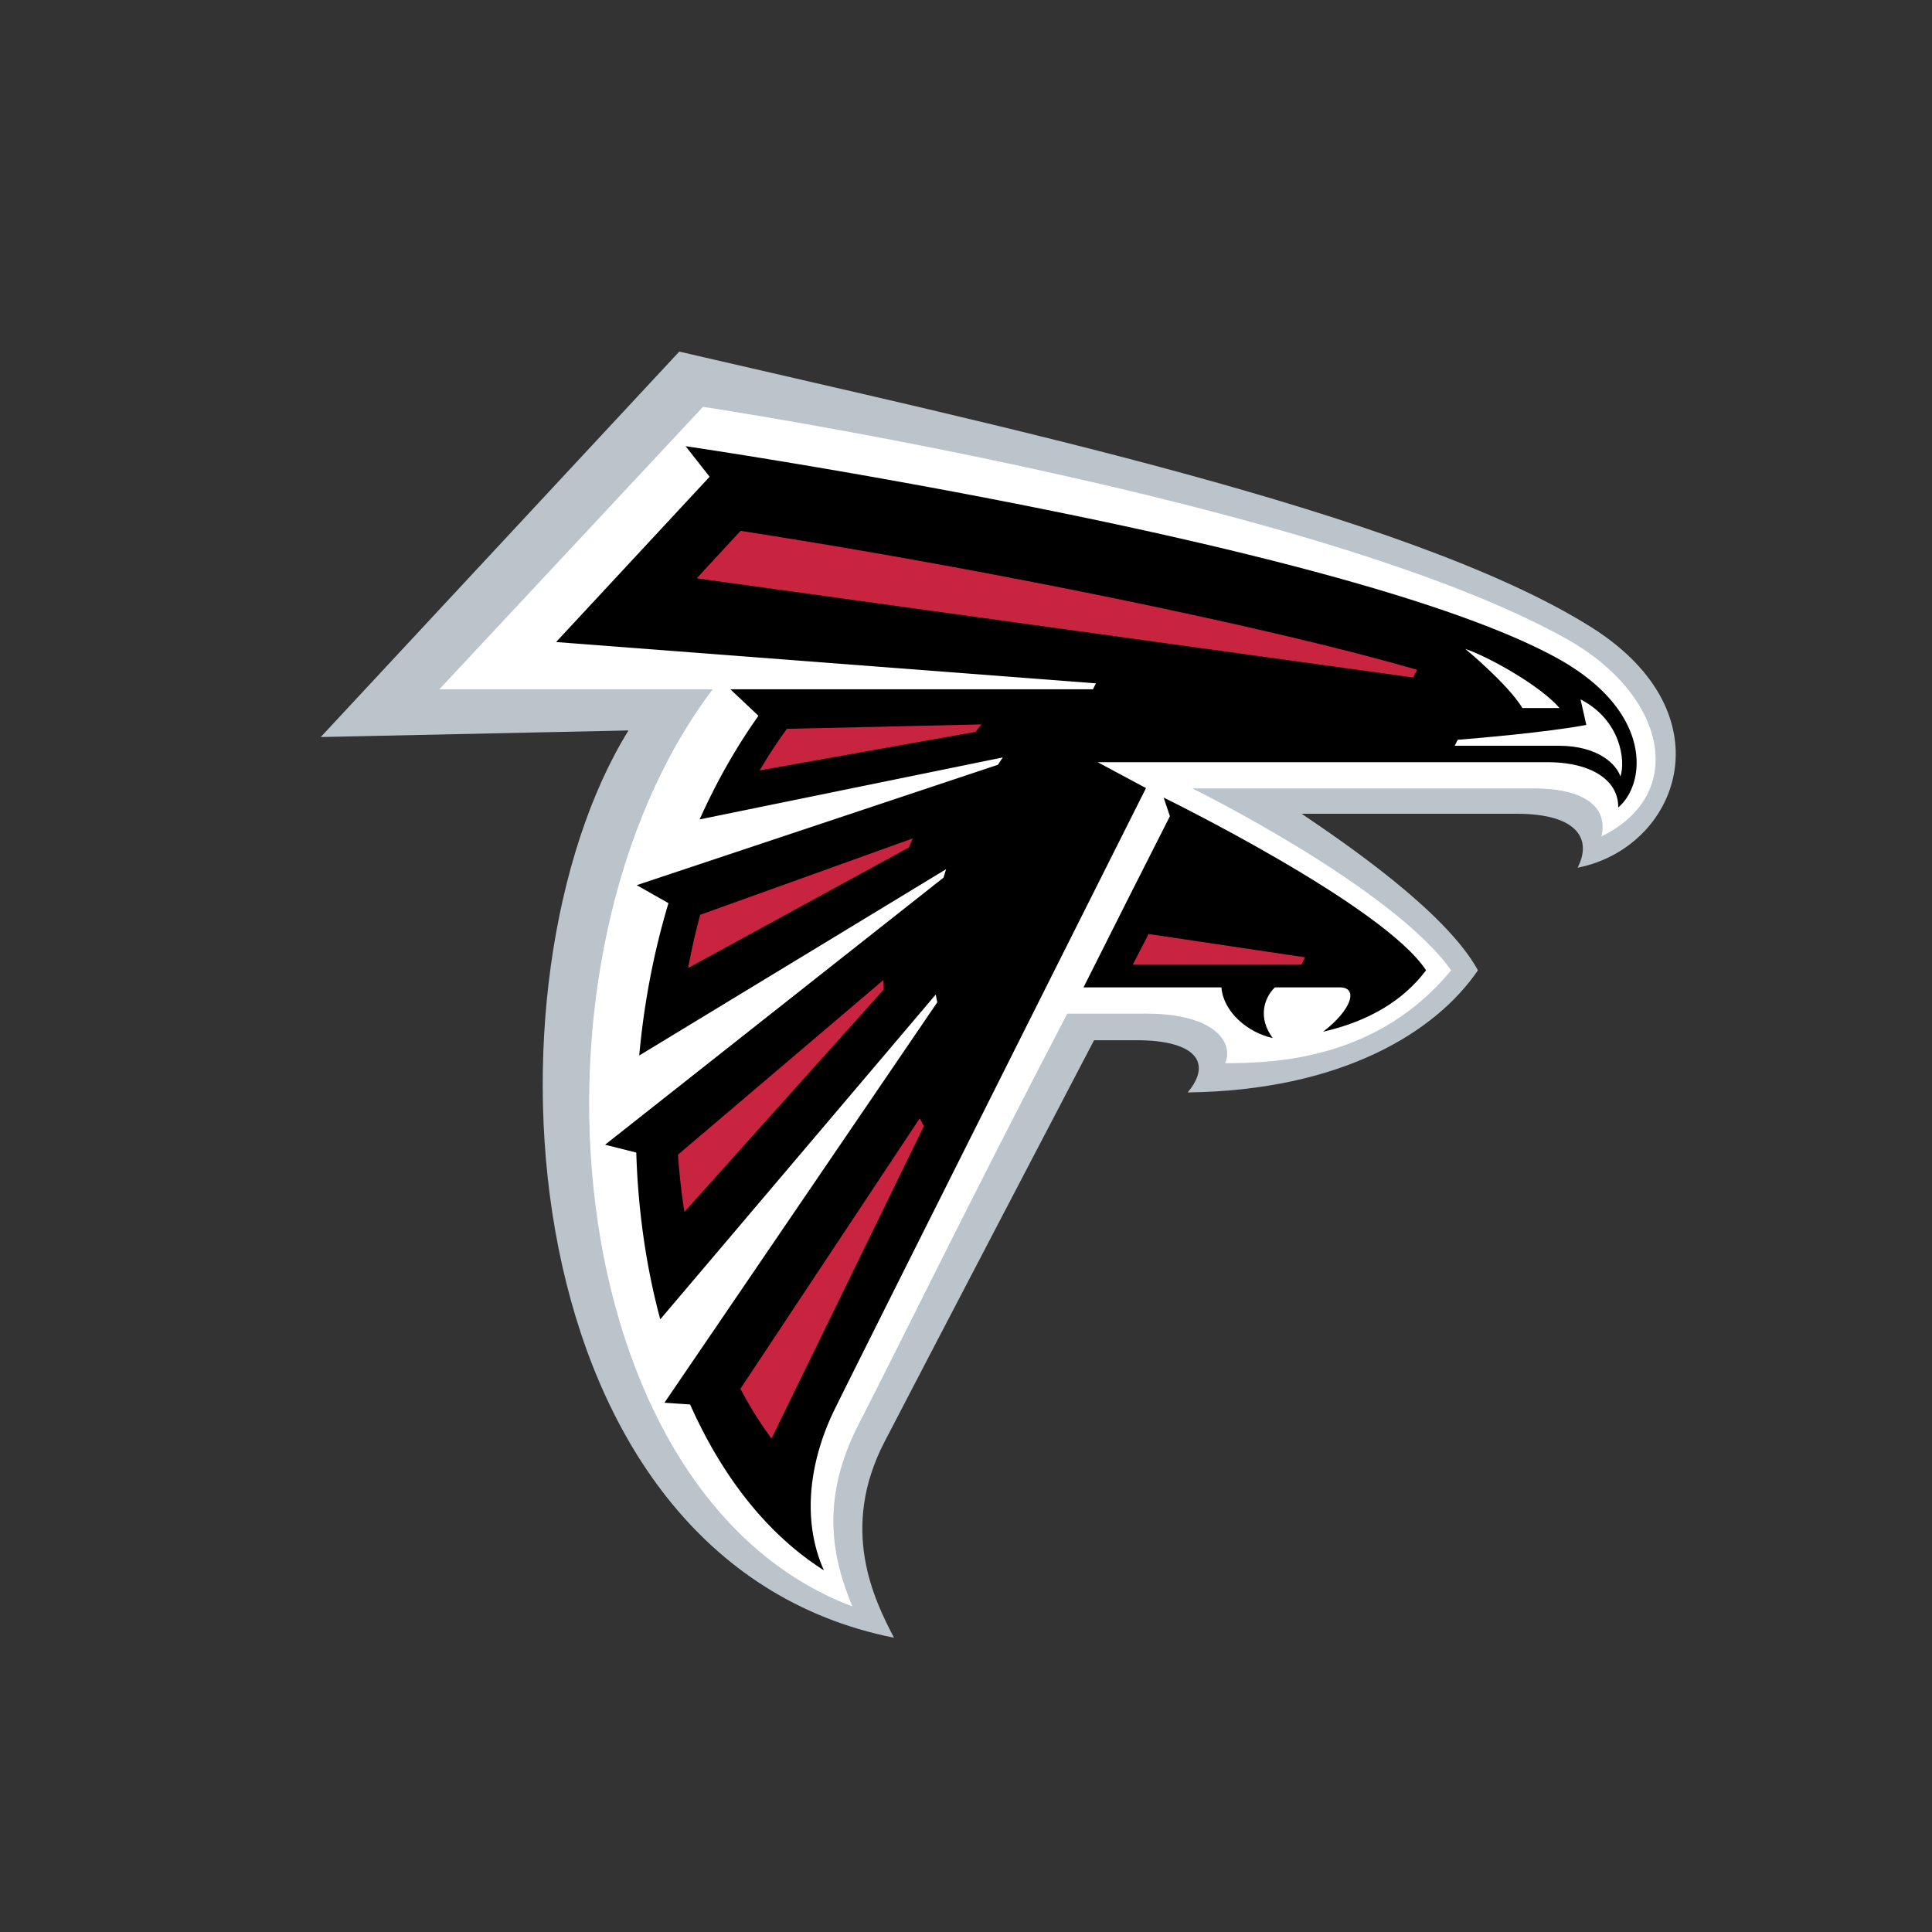 <svg width="512" height="512" viewBox="0 0 512 512" xmlns="http://www.w3.org/2000/svg"><rect x="0" y="0" width="512" height="512" fill="#333333" stroke="none"/><title>atlanta-falcons</title><g fill="none"><path d="M421.805 166.284c-48.365-30.535-159.155-53.895-241.791-73.106L85 195.324l81.554-1.747c-40.605 65.62-32.33 219.924 70.364 240.439-5.288-10.136-14.467-28.756-2.565-51.81 8.472-16.397 55.585-106.538 55.585-106.538h11.28c15.275 0 20.3 5.743 13.528 13.836 40.711-.517 65.709-15.911 76.925-32.366-8.54-15.626-35.707-34.024-46.723-41.484h56.963c16.336 0 20.02 6.847 16.173 14.296 26.66-5.237 40.294-40.58 3.72-63.666" fill="#BBC4CA"/><path d="M415.302 169.398c-65.877-36.954-228.996-61.586-228.996-61.586l-69.879 74.858h72.45c-53.496 70.693-41.64 213.393 37.021 243.057-5.58-13.277-8.408-28.671 1.647-48.262 11.348-22.104 29.415-59.248 55.29-108.83h21.112c17.53 0 23.13 7.402 20.75 13.124 14.414 0 40.763-1.42 59.88-24.622-15.929-22.251-68.59-48.203-68.59-48.203h90.342c13.275 0 19.91 4.724 18.078 12.722 23.077-11.27 17.076-37.571-9.105-52.258" fill="#FFF"/><path d="M308.374 211.367l1.662 4.936c-3.932 7.686-18.014 35.602-22.891 45.363h36.546c.496 6.478 6.925 11.973 13.597 13.425-3.954-5.284-2.386-10.526.565-13.425h17.26c4.797 0 3.32 5.765-4.482 11.757 12.209-2.793 21.324-8.346 27.289-16.286-11.317-17.279-69.546-45.77-69.546-45.77" fill="#000"/><path d="M412.565 174.363c-55.4-30.397-230.87-56.117-230.87-56.117l6.36 8.098-40.68 43.801 143.067 10.944c-.264.517-.533 1.045-.797 1.583h-96.09l7.442 7.022c-6.075 8.552-11.248 17.785-15.587 27.457l80.346-16.424c-.433.644-.871 1.294-1.294 1.943l-95.726 31.907 8.414 4.767c-3.948 13.135-6.514 26.75-7.743 40.37l81.332-49.376a91.25 91.25 0 0 0-.697 2.243l-89.693 70.783 8.271 2.075c.465 15.352 2.618 30.307 6.355 44.197l73.009-86.082c.126.686.258 1.373.411 2.054L176.083 371.74l6.804.459c8.382 18.862 20.29 34.34 35.46 43.949-5.854-13.019-3.991-28.65 2.802-42.566 5.885-12.052 82.552-164.73 82.552-164.73l-12.81-6.863H410.01c12.203 0 18.965 5.12 18.827 12.005 7.538-6.362 9.222-25.641-16.272-39.63" fill="#000"/><path d="M418.859 185.347l1.53 6.763c-10.424 1.964-28.871 3.526-34.086 3.943-.254.523-.518 1.04-.787 1.574h27.458c10.894 0 15.48 5.168 16.452 8.14 1.425-4.065.11-14.966-10.567-20.42m-30.535-13.377c6.091 2.033 19.794 9.677 24.977 15.663h-9.844c-3.885-6.388-15.133-15.663-15.133-15.663" fill="#FFF"/><path d="M182.362 256.54l58.52-31.96a90.83 90.83 0 0 1 .987-2.381l-56.318 20.235a179.37 179.37 0 0 0-3.189 14.106zm26.17-63.392a131.837 131.837 0 0 0-7.21 11.023l57.242-10.231c.502-.66 1.009-1.315 1.52-1.964l-51.552 1.172zm36.314 105.282c-.38-.681-.75-1.367-1.113-2.054l-47.52 71.665c2.496 4.724 5.251 9.143 8.25 13.197l40.383-82.808zm-63.476 22.748l52.83-58.947c-.042-.84-.074-1.679-.095-2.513L179.66 306.01c.37 5.126.945 10.194 1.71 15.167zm164.497-67.473l-41.477-6.187-4.201 8.14h44.696c.338-.66.66-1.314.982-1.953zm28.645-74.162l-189.875-26.28 11.618-12.58c63.951 9.889 140.443 25.515 179.28 36.828-.332.66-.68 1.346-1.023 2.032z" fill="#C9243F"/></g></svg>